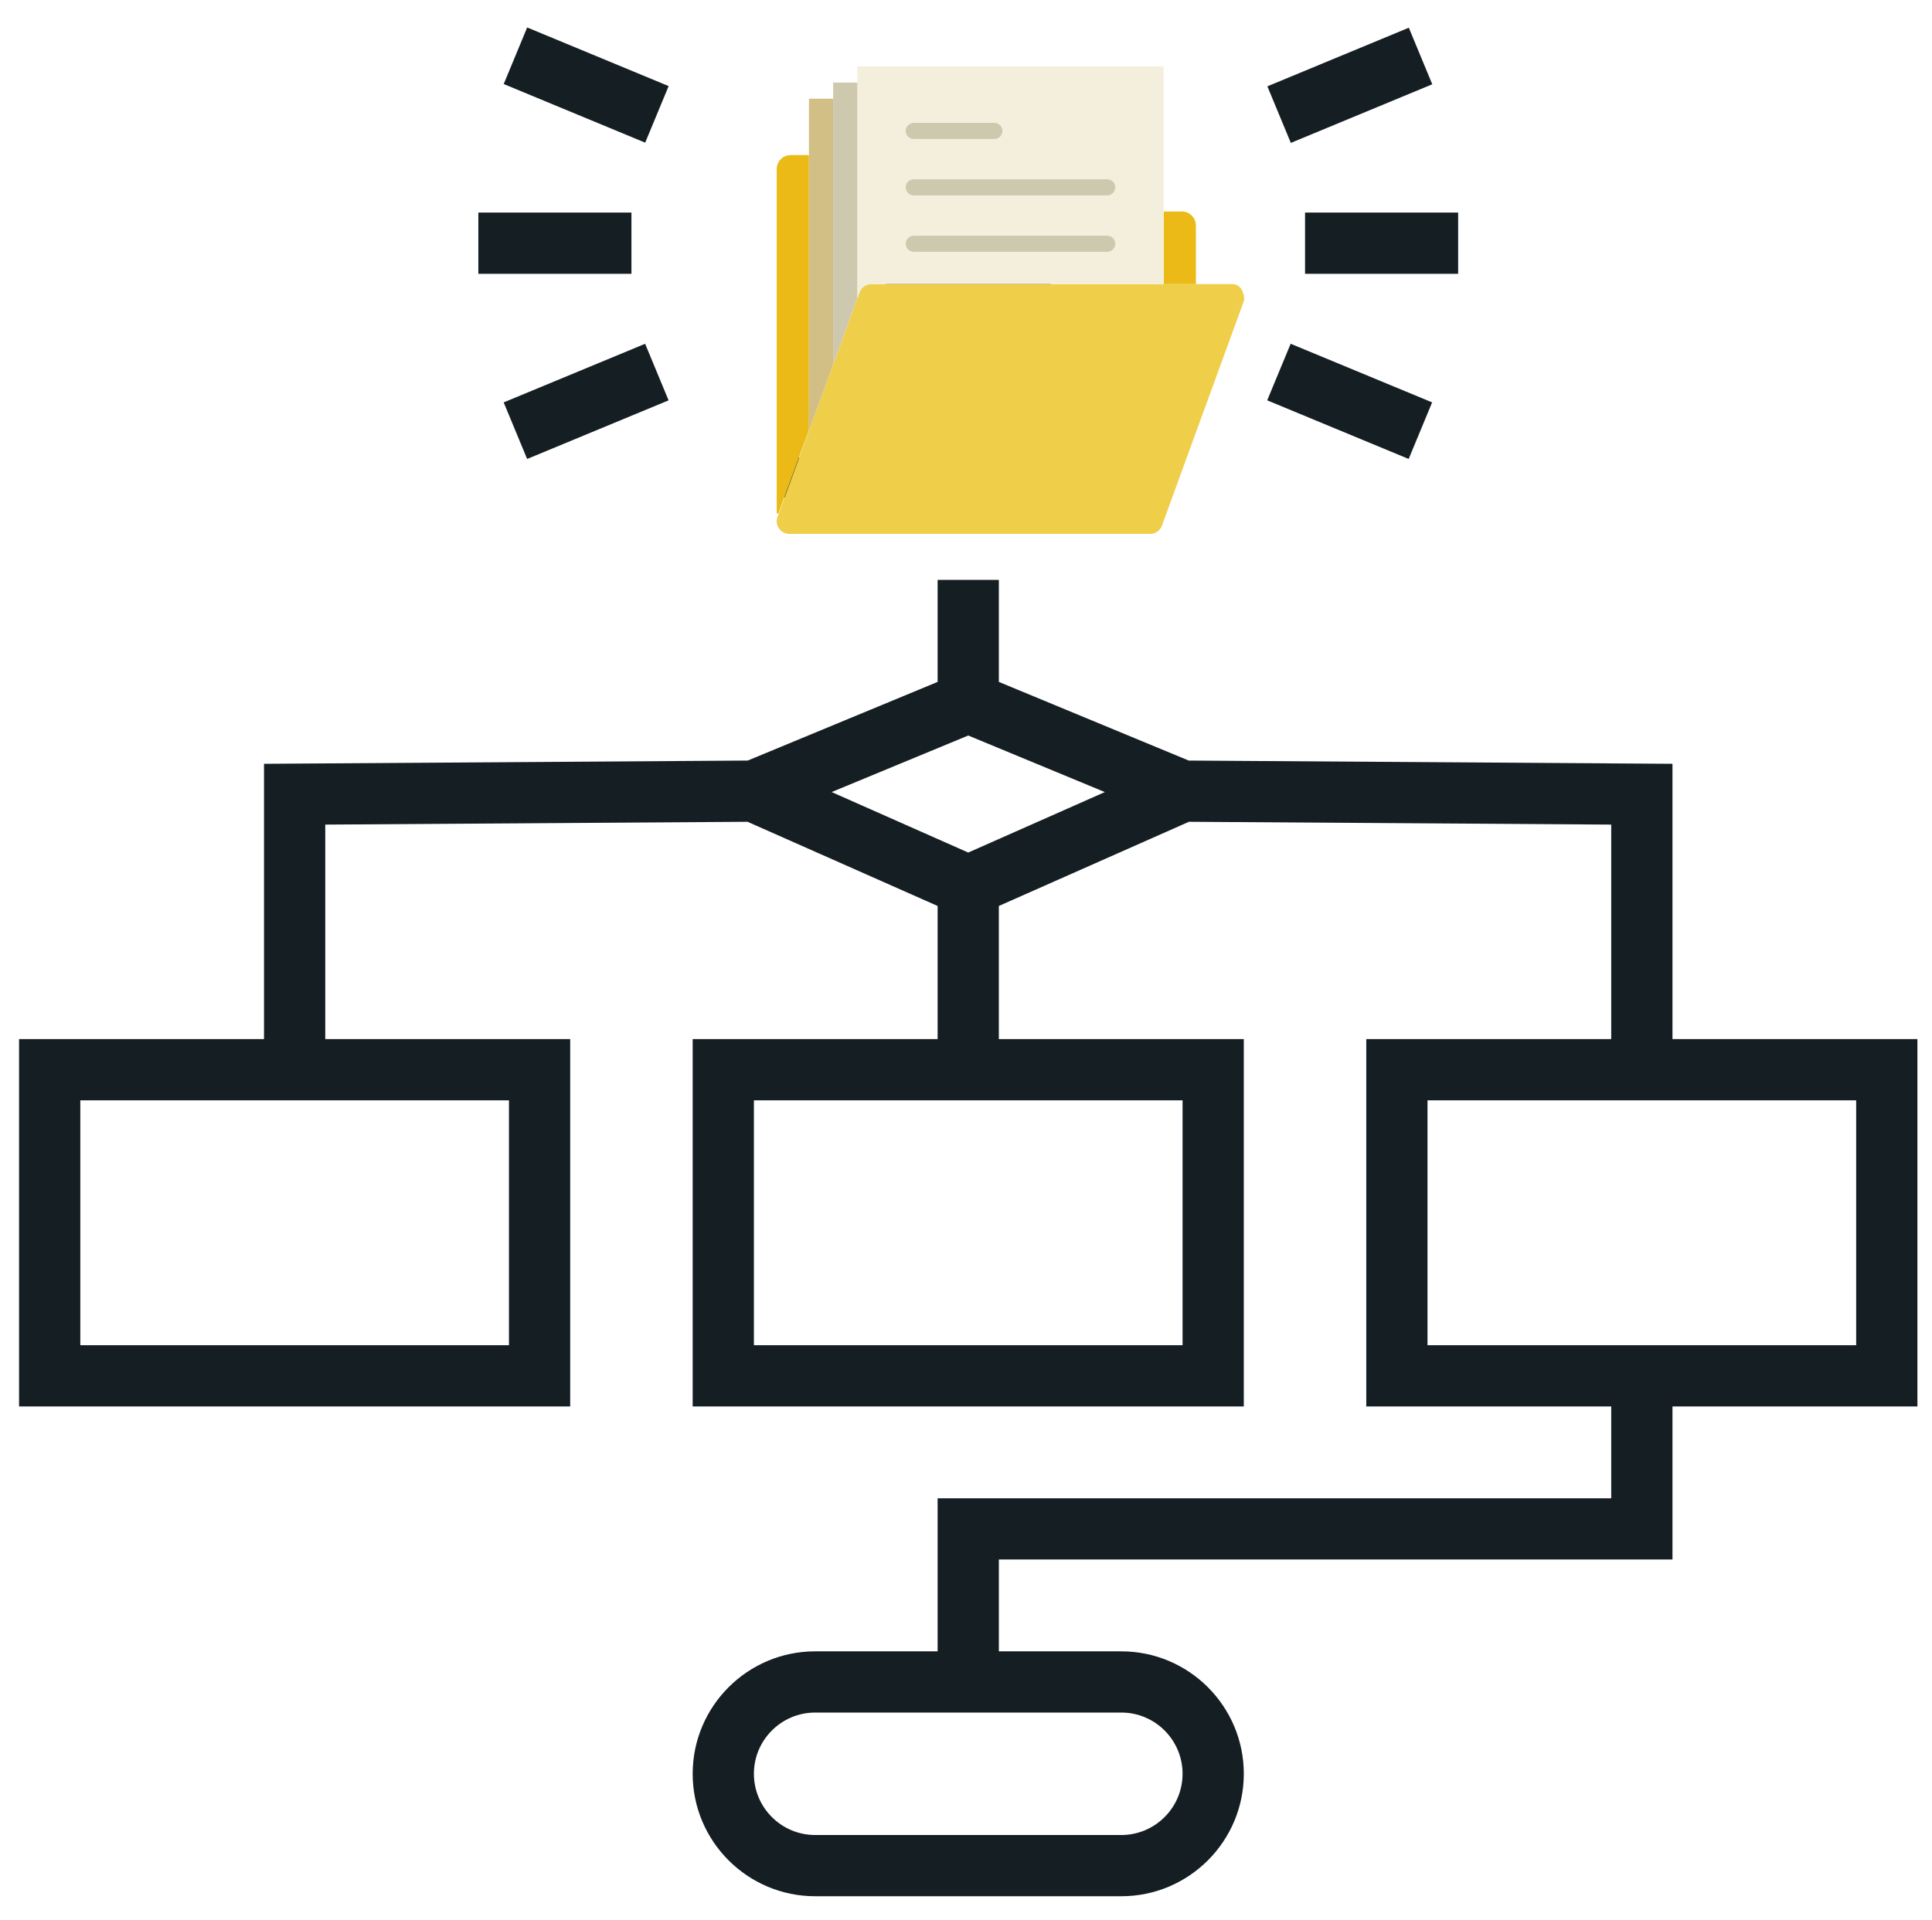 <?xml version="1.0" encoding="utf-8"?>
<!-- Generator: Adobe Illustrator 17.0.0, SVG Export Plug-In . SVG Version: 6.00 Build 0)  -->
<!DOCTYPE svg PUBLIC "-//W3C//DTD SVG 1.1//EN" "http://www.w3.org/Graphics/SVG/1.1/DTD/svg11.dtd">
<svg version="1.1" id="Layer_1" xmlns="http://www.w3.org/2000/svg" xmlns:xlink="http://www.w3.org/1999/xlink" x="0px" y="0px"
	 width="339px" height="337.026px" viewBox="0 0 339 337.026" enable-background="new 0 0 339 337.026" xml:space="preserve">
<g>
	<path fill="#4B5E66" d="M766.25,327.689H642.164c-7.785,0-14.095-6.31-14.095-14.095V65.784c0-7.785,6.31-14.095,14.095-14.095
		h124.091c7.78,0,14.09,6.31,14.09,14.095v247.815C780.345,321.379,774.035,327.689,766.25,327.689z"/>
	<rect x="628.069" y="80.241" fill="#2D1930" width="152.276" height="209.379"/>
	<g>
		<path fill="#273035" d="M723.241,61.206h-23.793c-2.627,0-4.759,2.127-4.759,4.759c0,2.632,2.132,4.759,4.759,4.759h23.793
			c2.627,0,4.759-2.127,4.759-4.759C728,63.333,725.868,61.206,723.241,61.206z"/>
		<path fill="#273035" d="M685.172,61.206h-4.759c-2.627,0-4.759,2.127-4.759,4.759c0,2.632,2.132,4.759,4.759,4.759h4.759
			c2.627,0,4.759-2.127,4.759-4.759C689.931,63.333,687.799,61.206,685.172,61.206z"/>
	</g>
	
		<line fill="none" stroke="#CBD4D8" stroke-width="2" stroke-linecap="round" stroke-miterlimit="10" x1="623.31" y1="94.517" x2="623.31" y2="99.275"/>
	
		<line fill="none" stroke="#CBD4D8" stroke-width="2" stroke-linecap="round" stroke-miterlimit="10" x1="623.31" y1="113.551" x2="623.31" y2="118.31"/>
	
		<line fill="none" stroke="#CBD4D8" stroke-width="2" stroke-linecap="round" stroke-miterlimit="10" x1="623.31" y1="132.586" x2="623.31" y2="137.344"/>
	<circle fill="#273035" cx="704.207" cy="308.655" r="14.276"/>
	<path fill="#DD352E" d="M755.833,270.586h-17.597c-0.395,0-0.719-0.324-0.719-0.719V252.27c0-0.395,0.324-0.719,0.719-0.719h17.597
		c0.395,0,0.719,0.324,0.719,0.719v17.597C756.552,270.262,756.228,270.586,755.833,270.586z"/>
	<path fill="#3083C9" d="M713.006,270.586h-17.597c-0.395,0-0.719-0.324-0.719-0.719V252.27c0-0.395,0.324-0.719,0.719-0.719h17.597
		c0.395,0,0.719,0.324,0.719,0.719v17.597C713.724,270.262,713.401,270.586,713.006,270.586z"/>
	<path fill="#A4E869" d="M670.178,270.586h-17.597c-0.395,0-0.719-0.324-0.719-0.719V252.27c0-0.395,0.324-0.719,0.719-0.719h17.597
		c0.395,0,0.719,0.324,0.719,0.719v17.597C670.897,270.262,670.573,270.586,670.178,270.586z"/>
</g>
<g>
	<path fill="#151E23" d="M336.44,182.365h-42.98V134.05l-84.875-0.57l-33.32-13.802v-17.902H164.52v17.902l-33.32,13.802
		l-84.875,0.57v48.315H3.345v64.47h96.704v-64.47H57.07V144.72l74.097-0.494L164.52,159v23.365h-42.98v64.47h96.704v-64.47h-42.98
		V159l33.353-14.774l74.097,0.494v37.645h-42.98v64.47h42.98v16.118H164.52v26.863h-21.489c-11.852,0-21.49,9.638-21.49,21.49
		s9.638,21.49,21.49,21.49h53.725c11.852,0,21.49-9.638,21.49-21.49s-9.638-21.49-21.49-21.49h-21.49v-16.118H293.46v-26.863h42.98
		V182.365z M89.305,236.09H14.091v-42.98h75.214V236.09z M207.5,236.09h-75.215v-42.98H207.5V236.09z M169.893,149.625
		l-23.967-10.617l23.967-9.923l23.967,9.928L169.893,149.625z M207.5,311.304c0,5.925-4.819,10.745-10.745,10.745h-53.724
		c-5.925,0-10.745-4.819-10.745-10.745c0-5.925,4.819-10.745,10.745-10.745h53.725C202.681,300.56,207.5,305.379,207.5,311.304z
		 M325.694,236.09h-75.215v-42.98h75.215V236.09z"/>
	<path fill="#333333" d="M202.127,80.288h-26.863V57.81c6.238-2.224,10.745-8.134,10.745-15.129c0-8.886-7.232-16.118-16.118-16.118
		c-8.886,0-16.118,7.232-16.118,16.118c0,6.995,4.507,12.905,10.745,15.129v22.479h-26.863v10.745h64.47L202.127,80.288
		L202.127,80.288z M169.893,37.308c2.96,0,5.373,2.412,5.373,5.373c0,2.96-2.412,5.373-5.373,5.373c-2.96,0-5.373-2.412-5.373-5.373
		C164.52,39.72,166.932,37.308,169.893,37.308z"/>
	<rect x="83.933" y="37.308" fill="#151E23" width="26.863" height="10.745"/>
	
		<rect x="89.447" y="65.062" transform="matrix(-0.924 0.383 -0.383 -0.924 224.881 96.122)" fill="#151E23" width="26.86" height="10.745"/>
	
		<rect x="231.529" y="57" transform="matrix(-0.383 0.924 -0.924 -0.383 392.633 -121.482)" fill="#151E23" width="10.745" height="26.865"/>
	<rect x="228.99" y="37.308" fill="#151E23" width="26.863" height="10.745"/>
	
		<rect x="223.461" y="9.557" transform="matrix(-0.924 0.383 -0.383 -0.924 461.453 -61.963)" fill="#151E23" width="26.86" height="10.745"/>
	
		<rect x="97.515" y="1.489" transform="matrix(-0.383 0.924 -0.924 -0.383 156.047 -74.424)" fill="#151E23" width="10.745" height="26.865"/>
	<g>
		<path fill="#EFCE4A" d="M201.81,93.701h-63.31c-1.457,0-2.516-1.383-2.136-2.791l14.38-39.423c0.26-0.965,1.136-1.635,2.136-1.635
			h63.31c1.457,0,2.136,1.392,2.136,2.791l-14.38,39.423C203.685,93.031,202.81,93.701,201.81,93.701z"/>
		<path fill="#EBBA16" d="M207.388,37.122h-3.208v12.73h5.658v-10.28C209.838,38.219,208.741,37.122,207.388,37.122z"/>
		<path fill="#EBBA16" d="M141.943,27.221h-3.208c-1.352,0-2.45,1.096-2.45,2.45v60.438c0.098,0.003,0.195,0.008,0.29,0.014
			l5.368-14.637V27.221z"/>
		<path fill="#F4EFDC" d="M150.743,51.488c0.26-0.965,1.136-1.635,2.136-1.635h2.829h48.473V32.879V11.662h-21.217H150.43v40.682
			L150.743,51.488z"/>
		<g>
			<path fill="#CEC9AE" d="M160.332,34.293h33.947c0.781,0,1.414-0.632,1.414-1.414s-0.634-1.414-1.414-1.414h-33.947
				c-0.781,0-1.414,0.632-1.414,1.414S159.551,34.293,160.332,34.293z"/>
			<path fill="#CEC9AE" d="M160.332,24.392h14.145c0.781,0,1.414-0.632,1.414-1.414c0-0.782-0.634-1.414-1.414-1.414h-14.145
				c-0.781,0-1.414,0.632-1.414,1.414S159.551,24.392,160.332,24.392z"/>
			<path fill="#CEC9AE" d="M194.279,41.366h-33.947c-0.781,0-1.414,0.632-1.414,1.414s0.634,1.414,1.414,1.414h33.947
				c0.781,0,1.414-0.632,1.414-1.414S195.06,41.366,194.279,41.366z"/>
		</g>
		<polygon fill="#CEC9AE" points="150.43,52.344 150.43,14.491 146.187,14.491 146.187,63.978 		"/>
		<polygon fill="#D1BF86" points="146.187,63.978 146.187,17.32 141.943,17.32 141.943,75.612 		"/>
	</g>
</g>
</svg>

